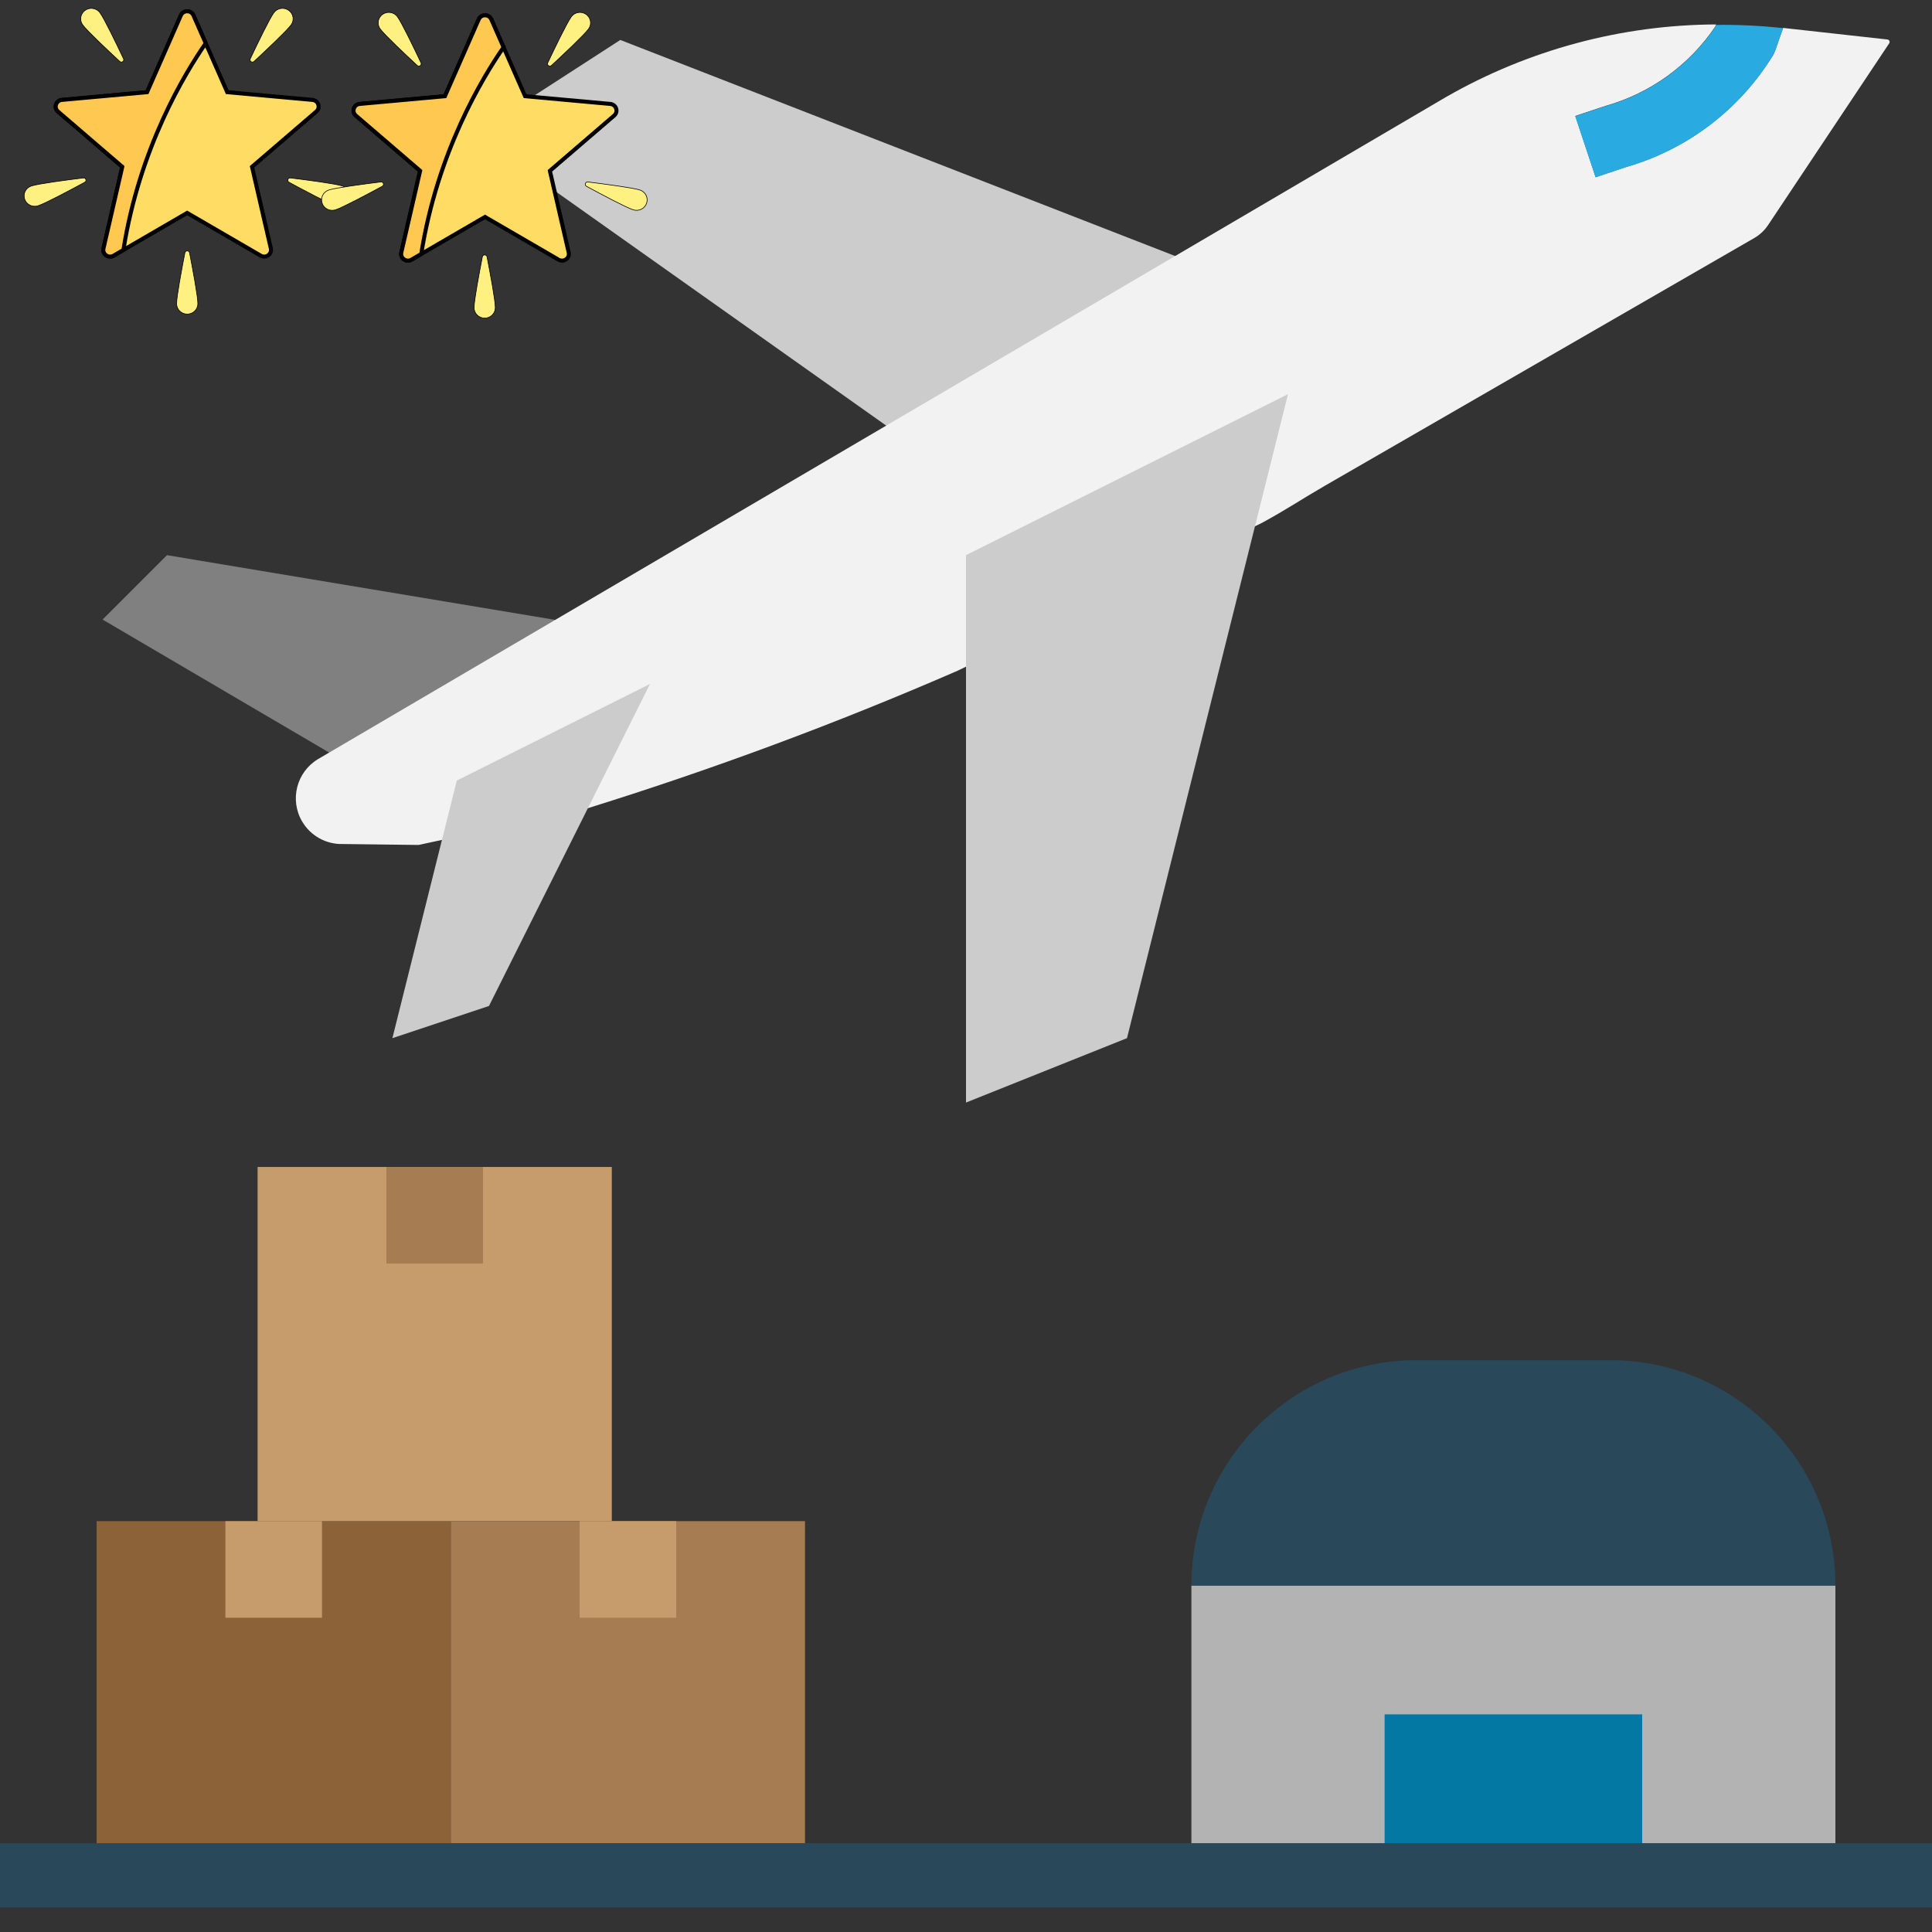 <svg width="480" height="480" xmlns="http://www.w3.org/2000/svg">

 <rect width="100%" height="100%" fill="#333333" stroke="none"/>

 <g>
  <title>background</title>
  <rect fill="none" id="canvas_background" height="443" width="587" y="-1" x="-1"/>
 </g>
 <g>
  <title>Layer 1</title>
  <path id="svg_1" fill="#808080" d="m83.408,187.928l-57.92,-34l16,-16l97.752,16.296l-55.832,33.704z"/>
  <path id="svg_2" fill="#CCCCCC" d="m220.44,105.928l-102.504,-72.608l36.176,-23.392l139.824,54.448l-73.496,41.552z"/>
  <path id="svg_3" fill="#F2F2F2" d="m468.952,9.816l-25.944,-2.88l-1.968,5.6c-0.117,0.319 -0.25,0.631 -0.4,0.936c-8.259,13.601 -21.333,23.597 -36.624,28l-7.592,2.536l-5.056,-15.2l7.584,-2.52c11.105,-3.148 20.74,-10.122 27.2,-19.688l0.184,-0.528c-23.528,0.108 -46.627,6.316 -67.04,18.016l-280.2,164.464c-5.406,3.183 -7.208,10.147 -4.025,15.553c2.103,3.572 5.986,5.715 10.129,5.591l18.8,0.232l41.488,-8.96c31.418,-9.754 62.28,-21.216 92.448,-34.336l75.552,-36.704c6.48,-3.528 9.376,-5.6 15.768,-9.296l106.608,-61.504c1.365,-0.793 2.531,-1.887 3.408,-3.2l30.12,-45.2c0.171,-0.289 0.075,-0.662 -0.213,-0.833c-0.07,-0.041 -0.147,-0.068 -0.227,-0.079z"/>
  <path id="svg_4" fill="#29ABE2" d="m398.952,26.344l-7.584,2.52l5.056,15.2l7.592,-2.536c15.291,-4.403 28.365,-14.399 36.624,-28c0.15,-0.305 0.283,-0.617 0.4,-0.936l1.968,-5.6l-0.8,-0.088c-5.278,-0.547 -10.583,-0.787 -15.888,-0.72l-0.184,0.528c-6.466,9.542 -16.093,16.495 -27.184,19.632z"/>
  <path id="svg_5" fill="#B3B3B3" d="m296,393.928l160,0l0,72l-160,0l0,-72z"/>
  <path id="svg_6" fill="#29485A" d="m296,393.928l160,0c0,-30.928 -25.072,-56 -56,-56l-48,0c-30.928,0 -56,25.072 -56,56z"/>
  <path id="svg_7" fill="#0378A3" d="m344,425.928l64,0l0,40l-64,0l0,-40z"/>
  <path id="svg_8" fill="#8C6239" d="m24,377.928l88,0l0,88l-88,0l0,-88z"/>
  <path id="svg_9" fill="#C69C6D" d="m64,289.928l88,0l0,88l-88,0l0,-88z"/>
  <g id="svg_10">
   <path id="svg_11" fill="#A67C52" d="m112,377.928l88,0l0,88l-88,0l0,-88z"/>
   <path id="svg_12" fill="#A67C52" d="m96,289.928l24,0l0,24l-24,0l0,-24z"/>
  </g>
  <g id="svg_13">
   <path id="svg_14" fill="#C69C6D" d="m56,377.928l24,0l0,24l-24,0l0,-24z"/>
   <path id="svg_15" fill="#C69C6D" d="m144,377.928l24,0l0,24l-24,0l0,-24z"/>
  </g>
  <path id="svg_16" fill="#29485A" d="m0,457.928l480,0l0,16l-480,0l0,-16z"/>
  <g id="svg_17">
   <path id="svg_18" fill="#CCCCCC" d="m320,97.928l-80,40l0,136l40,-16l40,-160z"/>
   <path id="svg_19" fill="#CCCCCC" d="m161.488,169.928l-48,24l-16,64l24,-8l40,-80z"/>
  </g>
  <g id="svg_20"/>
  <g id="svg_21"/>
  <g id="svg_22"/>
  <g id="svg_23"/>
  <g id="svg_24"/>
  <g id="svg_25"/>
  <g id="svg_26"/>
  <g id="svg_27"/>
  <g id="svg_28"/>
  <g id="svg_29"/>
  <g id="svg_30"/>
  <g id="svg_31"/>
  <g id="svg_32"/>
  <g id="svg_33"/>
  <g id="svg_34"/>
  <g stroke="null" id="svg_62">
   <path stroke="null" id="svg_39" fill="#FFDC64" d="m77.62,24.821l-21.158,-1.92l-8.405,-19.096c-0.589,-1.337 -2.526,-1.337 -3.114,0l-8.405,19.096l-21.158,1.92c-1.482,0.134 -2.08,1.937 -0.963,2.898l15.964,13.722l-4.672,20.282c-0.327,1.42 1.24,2.534 2.52,1.791l18.271,-10.615l18.271,10.615c1.279,0.743 2.847,-0.371 2.52,-1.791l-4.672,-20.282l15.964,-13.722c1.118,-0.961 0.519,-2.764 -0.963,-2.898z"/>
   <g stroke="null" transform="matrix(0.158,0,0,0.155,-3.72,-2.355) " id="svg_40">
    <path stroke="null" id="svg_41" fill="#FFF082" d="m180.717,35.547c6.818,9.47 26.062,50.14 37.064,73.842c1.73,3.726 -2.945,7.092 -5.93,4.269c-18.987,-17.952 -51.452,-49.104 -58.27,-58.575c-5.395,-7.493 -3.694,-17.941 3.8,-23.336c7.493,-5.395 17.941,-3.693 23.336,3.8z"/>
    <path stroke="null" id="svg_42" fill="#FFF082" d="m454.161,35.547c-6.818,9.47 -26.062,50.14 -37.064,73.842c-1.73,3.726 2.945,7.092 5.93,4.269c18.987,-17.952 51.451,-49.105 58.27,-58.575c5.395,-7.493 3.694,-17.941 -3.8,-23.336c-7.493,-5.395 -17.941,-3.693 -23.336,3.8z"/>
    <path stroke="null" id="svg_43" fill="#FFF082" d="m561.9,313.253c-11.094,-3.618 -55.689,-9.595 -81.612,-12.875c-4.075,-0.516 -5.861,4.961 -2.266,6.947c22.873,12.635 62.416,34.099 73.51,37.717c8.778,2.863 18.215,-1.932 21.078,-10.711c2.863,-8.779 -1.932,-18.215 -10.71,-21.078z"/>
    <path stroke="null" id="svg_44" fill="#FFF082" d="m72.978,313.253c11.094,-3.618 55.689,-9.595 81.612,-12.875c4.075,-0.516 5.861,4.961 2.266,6.947c-22.873,12.635 -62.416,34.099 -73.51,37.717c-8.778,2.863 -18.215,-1.932 -21.078,-10.711s1.932,-18.215 10.71,-21.078z"/>
    <path stroke="null" id="svg_45" fill="#FFF082" d="m301.233,501.934c0,-11.669 8.145,-55.919 13.065,-81.582c0.773,-4.034 6.534,-4.034 7.307,0c4.92,25.663 13.065,69.913 13.065,81.582c0,9.233 -7.485,16.718 -16.718,16.718c-9.234,0.001 -16.719,-7.485 -16.719,-16.718z"/>
   </g>
   <path stroke="null" id="svg_46" fill="#FFC850" d="m51.113,10.749l-3.056,-6.944c-0.589,-1.337 -2.526,-1.337 -3.114,0l-8.405,19.096l-21.158,1.92c-1.482,0.134 -2.08,1.937 -0.963,2.898l15.964,13.722l-4.672,20.282c-0.327,1.42 1.24,2.534 2.52,1.791l2.432,-1.413c3.987,-25.25 15.194,-43.785 20.453,-51.353z"/>
   <g stroke="null" transform="matrix(0.158,0,0,0.155,-3.72,-2.355) " id="svg_47"/>
   <g stroke="null" transform="matrix(0.158,0,0,0.155,-3.72,-2.355) " id="svg_48"/>
   <g stroke="null" transform="matrix(0.158,0,0,0.155,-3.72,-2.355) " id="svg_49"/>
   <g stroke="null" transform="matrix(0.158,0,0,0.155,-3.72,-2.355) " id="svg_50"/>
   <g stroke="null" transform="matrix(0.158,0,0,0.155,-3.72,-2.355) " id="svg_51"/>
   <g stroke="null" transform="matrix(0.158,0,0,0.155,-3.72,-2.355) " id="svg_52"/>
   <g stroke="null" transform="matrix(0.158,0,0,0.155,-3.72,-2.355) " id="svg_53"/>
   <g stroke="null" transform="matrix(0.158,0,0,0.155,-3.72,-2.355) " id="svg_54"/>
   <g stroke="null" transform="matrix(0.158,0,0,0.155,-3.72,-2.355) " id="svg_55"/>
   <g stroke="null" transform="matrix(0.158,0,0,0.155,-3.72,-2.355) " id="svg_56"/>
   <g stroke="null" transform="matrix(0.158,0,0,0.155,-3.72,-2.355) " id="svg_57"/>
   <g stroke="null" transform="matrix(0.158,0,0,0.155,-3.72,-2.355) " id="svg_58"/>
   <g stroke="null" transform="matrix(0.158,0,0,0.155,-3.72,-2.355) " id="svg_59"/>
   <g stroke="null" transform="matrix(0.158,0,0,0.155,-3.72,-2.355) " id="svg_60"/>
   <g stroke="null" transform="matrix(0.158,0,0,0.155,-3.72,-2.355) " id="svg_61"/>
  </g>
  <g stroke="null" id="svg_86">
   <path stroke="null" id="svg_63" fill="#FFDC64" d="m151.62,25.821l-21.158,-1.92l-8.405,-19.096c-0.589,-1.337 -2.526,-1.337 -3.114,0l-8.405,19.096l-21.158,1.92c-1.482,0.134 -2.08,1.937 -0.963,2.898l15.964,13.722l-4.672,20.282c-0.327,1.42 1.24,2.534 2.52,1.791l18.271,-10.615l18.271,10.615c1.279,0.743 2.847,-0.371 2.52,-1.791l-4.672,-20.282l15.964,-13.722c1.118,-0.961 0.519,-2.764 -0.963,-2.898z"/>
   <g stroke="null" transform="matrix(0.158,0,0,0.155,-3.72,-2.355) " id="svg_69">
    <path stroke="null" id="svg_64" fill="#FFF082" d="m648.468,42.007c6.818,9.47 26.062,50.14 37.064,73.842c1.73,3.726 -2.945,7.092 -5.93,4.269c-18.987,-17.952 -51.452,-49.104 -58.27,-58.575c-5.395,-7.493 -3.694,-17.941 3.8,-23.336c7.493,-5.395 17.941,-3.693 23.336,3.8z"/>
    <path stroke="null" id="svg_65" fill="#FFF082" d="m921.912,42.007c-6.818,9.47 -26.062,50.14 -37.064,73.842c-1.73,3.726 2.945,7.092 5.93,4.269c18.987,-17.952 51.451,-49.105 58.27,-58.575c5.395,-7.493 3.694,-17.941 -3.8,-23.336c-7.493,-5.395 -17.941,-3.693 -23.336,3.8z"/>
    <path stroke="null" id="svg_66" fill="#FFF082" d="m1029.651,319.713c-11.094,-3.618 -55.689,-9.595 -81.612,-12.875c-4.075,-0.516 -5.861,4.961 -2.266,6.947c22.873,12.635 62.416,34.099 73.51,37.717c8.778,2.863 18.215,-1.932 21.078,-10.711c2.863,-8.779 -1.932,-18.215 -10.71,-21.078z"/>
    <path stroke="null" id="svg_67" fill="#FFF082" d="m540.729,319.713c11.094,-3.618 55.689,-9.595 81.612,-12.875c4.075,-0.516 5.861,4.961 2.266,6.947c-22.873,12.635 -62.416,34.099 -73.51,37.717c-8.778,2.863 -18.215,-1.932 -21.078,-10.711s1.932,-18.215 10.71,-21.078z"/>
    <path stroke="null" id="svg_68" fill="#FFF082" d="m768.984,508.394c0,-11.669 8.145,-55.919 13.065,-81.582c0.773,-4.034 6.534,-4.034 7.307,0c4.92,25.663 13.065,69.913 13.065,81.582c0,9.233 -7.485,16.718 -16.718,16.718c-9.234,0.001 -16.719,-7.485 -16.719,-16.718z"/>
   </g>
   <path stroke="null" id="svg_70" fill="#FFC850" d="m125.113,11.749l-3.056,-6.944c-0.589,-1.337 -2.526,-1.337 -3.114,0l-8.405,19.096l-21.158,1.92c-1.482,0.134 -2.08,1.937 -0.963,2.898l15.964,13.722l-4.672,20.282c-0.327,1.42 1.24,2.534 2.52,1.791l2.432,-1.413c3.987,-25.25 15.194,-43.785 20.453,-51.353z"/>
   <g stroke="null" transform="matrix(0.158,0,0,0.155,-3.72,-2.355) " id="svg_71"/>
   <g stroke="null" transform="matrix(0.158,0,0,0.155,-3.72,-2.355) " id="svg_72"/>
   <g stroke="null" transform="matrix(0.158,0,0,0.155,-3.72,-2.355) " id="svg_73"/>
   <g stroke="null" transform="matrix(0.158,0,0,0.155,-3.72,-2.355) " id="svg_74"/>
   <g stroke="null" transform="matrix(0.158,0,0,0.155,-3.72,-2.355) " id="svg_75"/>
   <g stroke="null" transform="matrix(0.158,0,0,0.155,-3.72,-2.355) " id="svg_76"/>
   <g stroke="null" transform="matrix(0.158,0,0,0.155,-3.72,-2.355) " id="svg_77"/>
   <g stroke="null" transform="matrix(0.158,0,0,0.155,-3.72,-2.355) " id="svg_78"/>
   <g stroke="null" transform="matrix(0.158,0,0,0.155,-3.72,-2.355) " id="svg_79"/>
   <g stroke="null" transform="matrix(0.158,0,0,0.155,-3.72,-2.355) " id="svg_80"/>
   <g stroke="null" transform="matrix(0.158,0,0,0.155,-3.72,-2.355) " id="svg_81"/>
   <g stroke="null" transform="matrix(0.158,0,0,0.155,-3.72,-2.355) " id="svg_82"/>
   <g stroke="null" transform="matrix(0.158,0,0,0.155,-3.72,-2.355) " id="svg_83"/>
   <g stroke="null" transform="matrix(0.158,0,0,0.155,-3.72,-2.355) " id="svg_84"/>
   <g stroke="null" transform="matrix(0.158,0,0,0.155,-3.72,-2.355) " id="svg_85"/>
  </g>
 </g>
</svg>